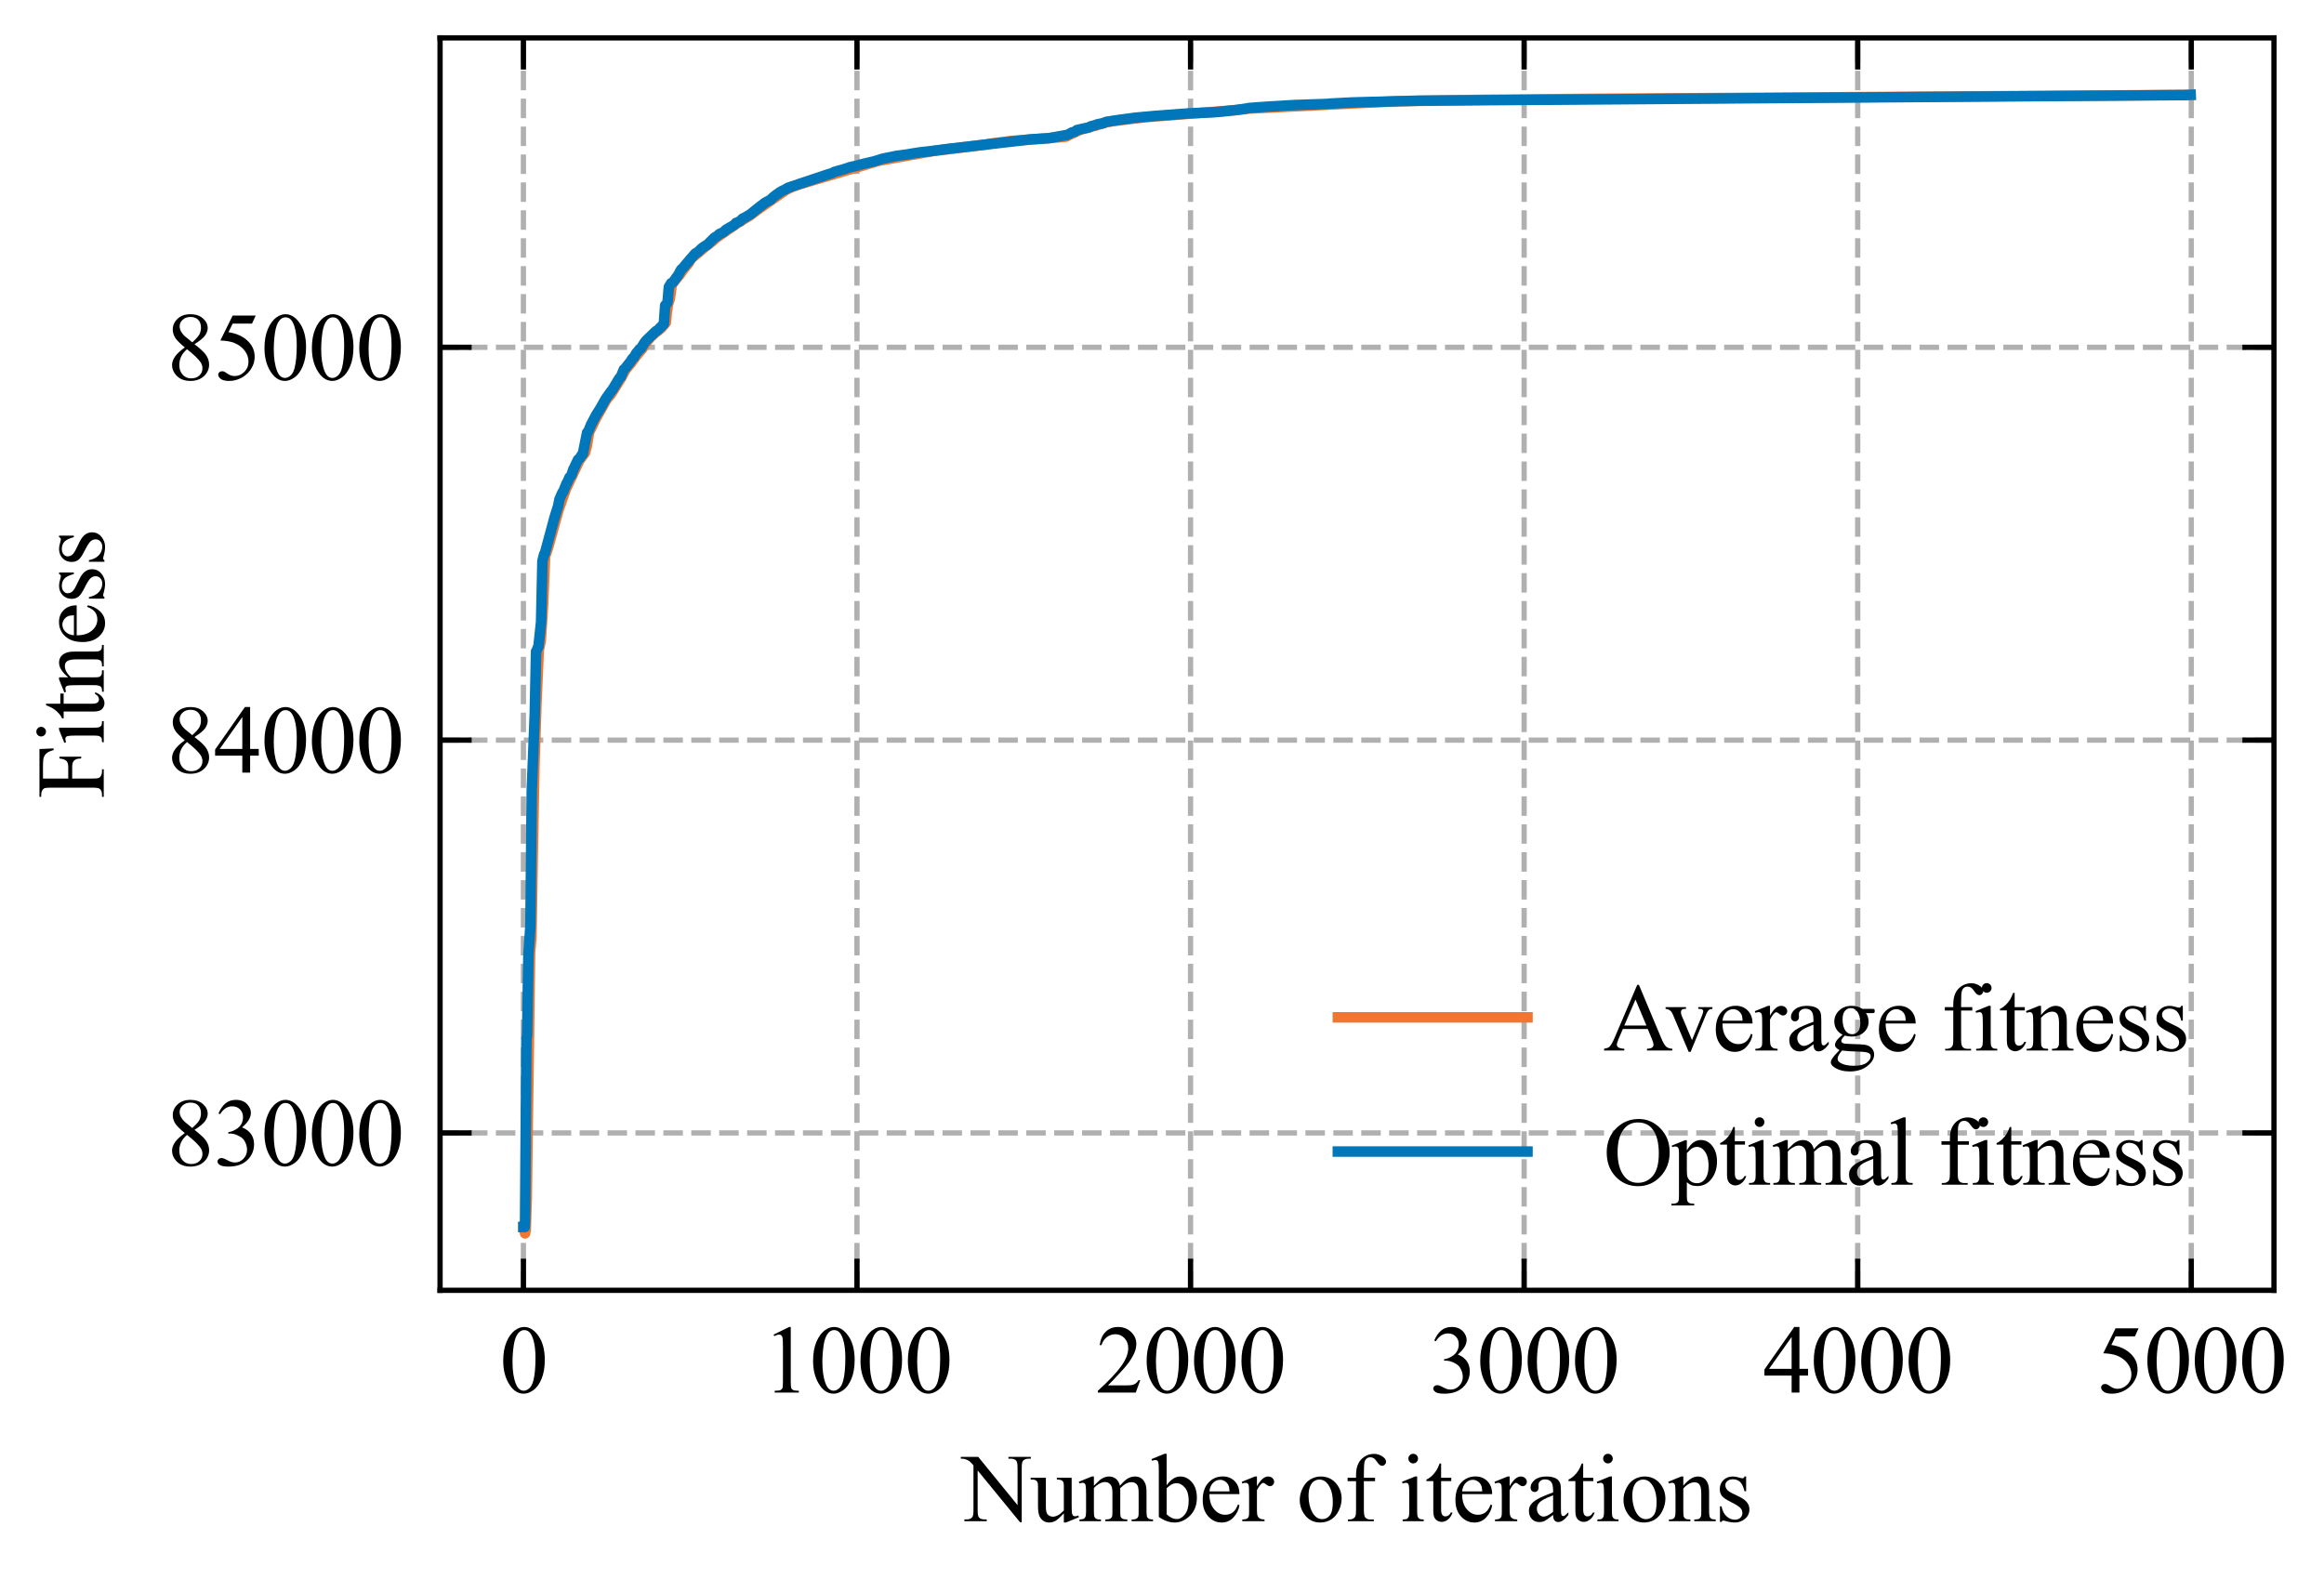 <?xml version="1.0" encoding="utf-8" standalone="no"?>
<!DOCTYPE svg PUBLIC "-//W3C//DTD SVG 1.1//EN"
  "http://www.w3.org/Graphics/SVG/1.1/DTD/svg11.dtd">
<svg xmlns:xlink="http://www.w3.org/1999/xlink" width="220.62pt" height="149.968pt" viewBox="0 0 220.62 149.968" xmlns="http://www.w3.org/2000/svg" version="1.1">
 <defs>
  <style type="text/css">*{stroke-linejoin: round; stroke-linecap: butt}</style>
 </defs>
 <g id="figure_1">
  <g id="patch_1">
   <path d="M 0 149.968 
L 220.62 149.968 
L 220.62 0 
L 0 0 
L 0 149.968 
z
" style="fill: none"/>
  </g>
  <g id="axes_1">
   <g id="patch_2">
    <path d="M 41.775 122.519 
L 215.871 122.519 
L 215.871 3.6 
L 41.775 3.6 
L 41.775 122.519 
z
" style="fill: none"/>
   </g>
   <g id="matplotlib.axis_1">
    <g id="xtick_1">
     <g id="line2d_1">
      <path d="M 49.688 122.519 
L 49.688 3.6 
" clip-path="url(#p65b797156e)" style="fill: none; stroke-dasharray: 1.85,0.8; stroke-dashoffset: 0; stroke: #b0b0b0; stroke-width: 0.5"/>
     </g>
     <g id="line2d_2">
      <defs>
       <path id="m7ac0d899ee" d="M 0 0 
L 0 -3 
" style="stroke: #000000; stroke-width: 0.5"/>
      </defs>
      <g>
       <use xlink:href="#m7ac0d899ee" x="49.688" y="122.519" style="stroke: #000000; stroke-width: 0.5"/>
      </g>
     </g>
     <g id="line2d_3">
      <defs>
       <path id="ma9c3880285" d="M 0 0 
L 0 3 
" style="stroke: #000000; stroke-width: 0.5"/>
      </defs>
      <g>
       <use xlink:href="#ma9c3880285" x="49.688" y="3.6" style="stroke: #000000; stroke-width: 0.5"/>
      </g>
     </g>
     <g id="text_1">
      <!-- $\mathdefault{0}$ -->
      <g transform="translate(47.438 132.268)scale(0.09 -0.09)">
       <defs>
        <path id="TimesNewRomanPSMT-30" d="M 231 2094 
Q 231 2819 450 3342 
Q 669 3866 1031 4122 
Q 1313 4325 1613 4325 
Q 2100 4325 2488 3828 
Q 2972 3213 2972 2159 
Q 2972 1422 2759 906 
Q 2547 391 2217 158 
Q 1888 -75 1581 -75 
Q 975 -75 572 641 
Q 231 1244 231 2094 
z
M 844 2016 
Q 844 1141 1059 588 
Q 1238 122 1591 122 
Q 1759 122 1940 273 
Q 2122 425 2216 781 
Q 2359 1319 2359 2297 
Q 2359 3022 2209 3506 
Q 2097 3866 1919 4016 
Q 1791 4119 1609 4119 
Q 1397 4119 1231 3928 
Q 1006 3669 925 3112 
Q 844 2556 844 2016 
z
" transform="scale(0.016)"/>
       </defs>
       <use xlink:href="#TimesNewRomanPSMT-30" transform="translate(0 0.422)"/>
      </g>
     </g>
    </g>
    <g id="xtick_2">
     <g id="line2d_4">
      <path d="M 81.354 122.519 
L 81.354 3.6 
" clip-path="url(#p65b797156e)" style="fill: none; stroke-dasharray: 1.85,0.8; stroke-dashoffset: 0; stroke: #b0b0b0; stroke-width: 0.5"/>
     </g>
     <g id="line2d_5">
      <g>
       <use xlink:href="#m7ac0d899ee" x="81.354" y="122.519" style="stroke: #000000; stroke-width: 0.5"/>
      </g>
     </g>
     <g id="line2d_6">
      <g>
       <use xlink:href="#ma9c3880285" x="81.354" y="3.6" style="stroke: #000000; stroke-width: 0.5"/>
      </g>
     </g>
     <g id="text_2">
      <!-- $\mathdefault{1000}$ -->
      <g transform="translate(72.354 132.268)scale(0.09 -0.09)">
       <defs>
        <path id="TimesNewRomanPSMT-31" d="M 750 3822 
L 1781 4325 
L 1884 4325 
L 1884 747 
Q 1884 391 1914 303 
Q 1944 216 2037 169 
Q 2131 122 2419 116 
L 2419 0 
L 825 0 
L 825 116 
Q 1125 122 1212 167 
Q 1300 213 1334 289 
Q 1369 366 1369 747 
L 1369 3034 
Q 1369 3497 1338 3628 
Q 1316 3728 1258 3775 
Q 1200 3822 1119 3822 
Q 1003 3822 797 3725 
L 750 3822 
z
" transform="scale(0.016)"/>
       </defs>
       <use xlink:href="#TimesNewRomanPSMT-31" transform="translate(0 0.422)"/>
       <use xlink:href="#TimesNewRomanPSMT-30" transform="translate(50 0.422)"/>
       <use xlink:href="#TimesNewRomanPSMT-30" transform="translate(100 0.422)"/>
       <use xlink:href="#TimesNewRomanPSMT-30" transform="translate(150 0.422)"/>
      </g>
     </g>
    </g>
    <g id="xtick_3">
     <g id="line2d_7">
      <path d="M 113.021 122.519 
L 113.021 3.6 
" clip-path="url(#p65b797156e)" style="fill: none; stroke-dasharray: 1.85,0.8; stroke-dashoffset: 0; stroke: #b0b0b0; stroke-width: 0.5"/>
     </g>
     <g id="line2d_8">
      <g>
       <use xlink:href="#m7ac0d899ee" x="113.021" y="122.519" style="stroke: #000000; stroke-width: 0.5"/>
      </g>
     </g>
     <g id="line2d_9">
      <g>
       <use xlink:href="#ma9c3880285" x="113.021" y="3.6" style="stroke: #000000; stroke-width: 0.5"/>
      </g>
     </g>
     <g id="text_3">
      <!-- $\mathdefault{2000}$ -->
      <g transform="translate(104.021 132.268)scale(0.09 -0.09)">
       <defs>
        <path id="TimesNewRomanPSMT-32" d="M 2934 816 
L 2638 0 
L 138 0 
L 138 116 
Q 1241 1122 1691 1759 
Q 2141 2397 2141 2925 
Q 2141 3328 1894 3587 
Q 1647 3847 1303 3847 
Q 991 3847 742 3664 
Q 494 3481 375 3128 
L 259 3128 
Q 338 3706 661 4015 
Q 984 4325 1469 4325 
Q 1984 4325 2329 3994 
Q 2675 3663 2675 3213 
Q 2675 2891 2525 2569 
Q 2294 2063 1775 1497 
Q 997 647 803 472 
L 1909 472 
Q 2247 472 2383 497 
Q 2519 522 2628 598 
Q 2738 675 2819 816 
L 2934 816 
z
" transform="scale(0.016)"/>
       </defs>
       <use xlink:href="#TimesNewRomanPSMT-32" transform="translate(0 0.422)"/>
       <use xlink:href="#TimesNewRomanPSMT-30" transform="translate(50 0.422)"/>
       <use xlink:href="#TimesNewRomanPSMT-30" transform="translate(100 0.422)"/>
       <use xlink:href="#TimesNewRomanPSMT-30" transform="translate(150 0.422)"/>
      </g>
     </g>
    </g>
    <g id="xtick_4">
     <g id="line2d_10">
      <path d="M 144.687 122.519 
L 144.687 3.6 
" clip-path="url(#p65b797156e)" style="fill: none; stroke-dasharray: 1.85,0.8; stroke-dashoffset: 0; stroke: #b0b0b0; stroke-width: 0.5"/>
     </g>
     <g id="line2d_11">
      <g>
       <use xlink:href="#m7ac0d899ee" x="144.687" y="122.519" style="stroke: #000000; stroke-width: 0.5"/>
      </g>
     </g>
     <g id="line2d_12">
      <g>
       <use xlink:href="#ma9c3880285" x="144.687" y="3.6" style="stroke: #000000; stroke-width: 0.5"/>
      </g>
     </g>
     <g id="text_4">
      <!-- $\mathdefault{3000}$ -->
      <g transform="translate(135.687 132.268)scale(0.09 -0.09)">
       <defs>
        <path id="TimesNewRomanPSMT-33" d="M 325 3431 
Q 506 3859 782 4092 
Q 1059 4325 1472 4325 
Q 1981 4325 2253 3994 
Q 2459 3747 2459 3466 
Q 2459 3003 1878 2509 
Q 2269 2356 2469 2072 
Q 2669 1788 2669 1403 
Q 2669 853 2319 450 
Q 1863 -75 997 -75 
Q 569 -75 414 31 
Q 259 138 259 259 
Q 259 350 332 419 
Q 406 488 509 488 
Q 588 488 669 463 
Q 722 447 909 348 
Q 1097 250 1169 231 
Q 1284 197 1416 197 
Q 1734 197 1970 444 
Q 2206 691 2206 1028 
Q 2206 1275 2097 1509 
Q 2016 1684 1919 1775 
Q 1784 1900 1550 2001 
Q 1316 2103 1072 2103 
L 972 2103 
L 972 2197 
Q 1219 2228 1467 2375 
Q 1716 2522 1828 2728 
Q 1941 2934 1941 3181 
Q 1941 3503 1739 3701 
Q 1538 3900 1238 3900 
Q 753 3900 428 3381 
L 325 3431 
z
" transform="scale(0.016)"/>
       </defs>
       <use xlink:href="#TimesNewRomanPSMT-33" transform="translate(0 0.422)"/>
       <use xlink:href="#TimesNewRomanPSMT-30" transform="translate(50 0.422)"/>
       <use xlink:href="#TimesNewRomanPSMT-30" transform="translate(100 0.422)"/>
       <use xlink:href="#TimesNewRomanPSMT-30" transform="translate(150 0.422)"/>
      </g>
     </g>
    </g>
    <g id="xtick_5">
     <g id="line2d_13">
      <path d="M 176.354 122.519 
L 176.354 3.6 
" clip-path="url(#p65b797156e)" style="fill: none; stroke-dasharray: 1.85,0.8; stroke-dashoffset: 0; stroke: #b0b0b0; stroke-width: 0.5"/>
     </g>
     <g id="line2d_14">
      <g>
       <use xlink:href="#m7ac0d899ee" x="176.354" y="122.519" style="stroke: #000000; stroke-width: 0.5"/>
      </g>
     </g>
     <g id="line2d_15">
      <g>
       <use xlink:href="#ma9c3880285" x="176.354" y="3.6" style="stroke: #000000; stroke-width: 0.5"/>
      </g>
     </g>
     <g id="text_5">
      <!-- $\mathdefault{4000}$ -->
      <g transform="translate(167.354 132.268)scale(0.09 -0.09)">
       <defs>
        <path id="TimesNewRomanPSMT-34" d="M 2978 1563 
L 2978 1119 
L 2409 1119 
L 2409 0 
L 1894 0 
L 1894 1119 
L 100 1119 
L 100 1519 
L 2066 4325 
L 2409 4325 
L 2409 1563 
L 2978 1563 
z
M 1894 1563 
L 1894 3666 
L 406 1563 
L 1894 1563 
z
" transform="scale(0.016)"/>
       </defs>
       <use xlink:href="#TimesNewRomanPSMT-34" transform="translate(0 0.422)"/>
       <use xlink:href="#TimesNewRomanPSMT-30" transform="translate(50 0.422)"/>
       <use xlink:href="#TimesNewRomanPSMT-30" transform="translate(100 0.422)"/>
       <use xlink:href="#TimesNewRomanPSMT-30" transform="translate(150 0.422)"/>
      </g>
     </g>
    </g>
    <g id="xtick_6">
     <g id="line2d_16">
      <path d="M 208.02 122.519 
L 208.02 3.6 
" clip-path="url(#p65b797156e)" style="fill: none; stroke-dasharray: 1.85,0.8; stroke-dashoffset: 0; stroke: #b0b0b0; stroke-width: 0.5"/>
     </g>
     <g id="line2d_17">
      <g>
       <use xlink:href="#m7ac0d899ee" x="208.02" y="122.519" style="stroke: #000000; stroke-width: 0.5"/>
      </g>
     </g>
     <g id="line2d_18">
      <g>
       <use xlink:href="#ma9c3880285" x="208.02" y="3.6" style="stroke: #000000; stroke-width: 0.5"/>
      </g>
     </g>
     <g id="text_6">
      <!-- $\mathdefault{5000}$ -->
      <g transform="translate(199.02 132.268)scale(0.09 -0.09)">
       <defs>
        <path id="TimesNewRomanPSMT-35" d="M 2778 4238 
L 2534 3706 
L 1259 3706 
L 981 3138 
Q 1809 3016 2294 2522 
Q 2709 2097 2709 1522 
Q 2709 1188 2573 903 
Q 2438 619 2231 419 
Q 2025 219 1772 97 
Q 1413 -75 1034 -75 
Q 653 -75 479 54 
Q 306 184 306 341 
Q 306 428 378 495 
Q 450 563 559 563 
Q 641 563 702 538 
Q 763 513 909 409 
Q 1144 247 1384 247 
Q 1750 247 2026 523 
Q 2303 800 2303 1197 
Q 2303 1581 2056 1914 
Q 1809 2247 1375 2428 
Q 1034 2569 447 2591 
L 1259 4238 
L 2778 4238 
z
" transform="scale(0.016)"/>
       </defs>
       <use xlink:href="#TimesNewRomanPSMT-35" transform="translate(0 0.422)"/>
       <use xlink:href="#TimesNewRomanPSMT-30" transform="translate(50 0.422)"/>
       <use xlink:href="#TimesNewRomanPSMT-30" transform="translate(100 0.422)"/>
       <use xlink:href="#TimesNewRomanPSMT-30" transform="translate(150 0.422)"/>
      </g>
     </g>
    </g>
    <g id="text_7">
     <!-- Number of iterations -->
     <g transform="translate(91.333 144.443)scale(0.09 -0.09)">
      <defs>
       <path id="TimesNewRomanPSMT-4e" d="M -84 4238 
L 1066 4238 
L 3656 1059 
L 3656 3503 
Q 3656 3894 3569 3991 
Q 3453 4122 3203 4122 
L 3056 4122 
L 3056 4238 
L 4531 4238 
L 4531 4122 
L 4381 4122 
Q 4113 4122 4000 3959 
Q 3931 3859 3931 3503 
L 3931 -69 
L 3819 -69 
L 1025 3344 
L 1025 734 
Q 1025 344 1109 247 
Q 1228 116 1475 116 
L 1625 116 
L 1625 0 
L 150 0 
L 150 116 
L 297 116 
Q 569 116 681 278 
Q 750 378 750 734 
L 750 3681 
Q 566 3897 470 3965 
Q 375 4034 191 4094 
Q 100 4122 -84 4122 
L -84 4238 
z
" transform="scale(0.016)"/>
       <path id="TimesNewRomanPSMT-75" d="M 2709 2863 
L 2709 1128 
Q 2709 631 2732 520 
Q 2756 409 2807 365 
Q 2859 322 2928 322 
Q 3025 322 3147 375 
L 3191 266 
L 2334 -88 
L 2194 -88 
L 2194 519 
Q 1825 119 1631 15 
Q 1438 -88 1222 -88 
Q 981 -88 804 51 
Q 628 191 559 409 
Q 491 628 491 1028 
L 491 2306 
Q 491 2509 447 2587 
Q 403 2666 317 2708 
Q 231 2750 6 2747 
L 6 2863 
L 1009 2863 
L 1009 947 
Q 1009 547 1148 422 
Q 1288 297 1484 297 
Q 1619 297 1789 381 
Q 1959 466 2194 703 
L 2194 2325 
Q 2194 2569 2105 2655 
Q 2016 2741 1734 2747 
L 1734 2863 
L 2709 2863 
z
" transform="scale(0.016)"/>
       <path id="TimesNewRomanPSMT-6d" d="M 1050 2338 
Q 1363 2650 1419 2697 
Q 1559 2816 1721 2881 
Q 1884 2947 2044 2947 
Q 2313 2947 2506 2790 
Q 2700 2634 2766 2338 
Q 3088 2713 3309 2830 
Q 3531 2947 3766 2947 
Q 3994 2947 4170 2830 
Q 4347 2713 4450 2447 
Q 4519 2266 4519 1878 
L 4519 647 
Q 4519 378 4559 278 
Q 4591 209 4675 161 
Q 4759 113 4950 113 
L 4950 0 
L 3538 0 
L 3538 113 
L 3597 113 
Q 3781 113 3884 184 
Q 3956 234 3988 344 
Q 4000 397 4000 647 
L 4000 1878 
Q 4000 2228 3916 2372 
Q 3794 2572 3525 2572 
Q 3359 2572 3192 2489 
Q 3025 2406 2788 2181 
L 2781 2147 
L 2788 2013 
L 2788 647 
Q 2788 353 2820 281 
Q 2853 209 2943 161 
Q 3034 113 3253 113 
L 3253 0 
L 1806 0 
L 1806 113 
Q 2044 113 2133 169 
Q 2222 225 2256 338 
Q 2272 391 2272 647 
L 2272 1878 
Q 2272 2228 2169 2381 
Q 2031 2581 1784 2581 
Q 1616 2581 1450 2491 
Q 1191 2353 1050 2181 
L 1050 647 
Q 1050 366 1089 281 
Q 1128 197 1204 155 
Q 1281 113 1516 113 
L 1516 0 
L 100 0 
L 100 113 
Q 297 113 375 155 
Q 453 197 493 289 
Q 534 381 534 647 
L 534 1741 
Q 534 2213 506 2350 
Q 484 2453 437 2492 
Q 391 2531 309 2531 
Q 222 2531 100 2484 
L 53 2597 
L 916 2947 
L 1050 2947 
L 1050 2338 
z
" transform="scale(0.016)"/>
       <path id="TimesNewRomanPSMT-62" d="M 984 2369 
Q 1400 2947 1881 2947 
Q 2322 2947 2650 2570 
Q 2978 2194 2978 1541 
Q 2978 778 2472 313 
Q 2038 -88 1503 -88 
Q 1253 -88 995 3 
Q 738 94 469 275 
L 469 3241 
Q 469 3728 445 3840 
Q 422 3953 372 3993 
Q 322 4034 247 4034 
Q 159 4034 28 3984 
L -16 4094 
L 844 4444 
L 984 4444 
L 984 2369 
z
M 984 2169 
L 984 456 
Q 1144 300 1314 220 
Q 1484 141 1663 141 
Q 1947 141 2192 453 
Q 2438 766 2438 1363 
Q 2438 1913 2192 2208 
Q 1947 2503 1634 2503 
Q 1469 2503 1303 2419 
Q 1178 2356 984 2169 
z
" transform="scale(0.016)"/>
       <path id="TimesNewRomanPSMT-65" d="M 681 1784 
Q 678 1147 991 784 
Q 1303 422 1725 422 
Q 2006 422 2214 576 
Q 2422 731 2563 1106 
L 2659 1044 
Q 2594 616 2278 264 
Q 1963 -88 1488 -88 
Q 972 -88 605 314 
Q 238 716 238 1394 
Q 238 2128 614 2539 
Q 991 2950 1559 2950 
Q 2041 2950 2350 2633 
Q 2659 2316 2659 1784 
L 681 1784 
z
M 681 1966 
L 2006 1966 
Q 1991 2241 1941 2353 
Q 1863 2528 1708 2628 
Q 1553 2728 1384 2728 
Q 1125 2728 920 2526 
Q 716 2325 681 1966 
z
" transform="scale(0.016)"/>
       <path id="TimesNewRomanPSMT-72" d="M 1038 2947 
L 1038 2303 
Q 1397 2947 1775 2947 
Q 1947 2947 2059 2842 
Q 2172 2738 2172 2600 
Q 2172 2478 2090 2393 
Q 2009 2309 1897 2309 
Q 1788 2309 1652 2417 
Q 1516 2525 1450 2525 
Q 1394 2525 1328 2463 
Q 1188 2334 1038 2041 
L 1038 669 
Q 1038 431 1097 309 
Q 1138 225 1241 169 
Q 1344 113 1538 113 
L 1538 0 
L 72 0 
L 72 113 
Q 291 113 397 181 
Q 475 231 506 341 
Q 522 394 522 644 
L 522 1753 
Q 522 2253 501 2348 
Q 481 2444 426 2487 
Q 372 2531 291 2531 
Q 194 2531 72 2484 
L 41 2597 
L 906 2947 
L 1038 2947 
z
" transform="scale(0.016)"/>
       <path id="TimesNewRomanPSMT-20" transform="scale(0.016)"/>
       <path id="TimesNewRomanPSMT-6f" d="M 1600 2947 
Q 2250 2947 2644 2453 
Q 2978 2031 2978 1484 
Q 2978 1100 2793 706 
Q 2609 313 2286 112 
Q 1963 -88 1566 -88 
Q 919 -88 538 428 
Q 216 863 216 1403 
Q 216 1797 411 2186 
Q 606 2575 925 2761 
Q 1244 2947 1600 2947 
z
M 1503 2744 
Q 1338 2744 1170 2645 
Q 1003 2547 900 2300 
Q 797 2053 797 1666 
Q 797 1041 1045 587 
Q 1294 134 1700 134 
Q 2003 134 2200 384 
Q 2397 634 2397 1244 
Q 2397 2006 2069 2444 
Q 1847 2744 1503 2744 
z
" transform="scale(0.016)"/>
       <path id="TimesNewRomanPSMT-66" d="M 1319 2638 
L 1319 756 
Q 1319 356 1406 250 
Q 1522 113 1716 113 
L 1975 113 
L 1975 0 
L 266 0 
L 266 113 
L 394 113 
Q 519 113 622 175 
Q 725 238 764 344 
Q 803 450 803 756 
L 803 2638 
L 247 2638 
L 247 2863 
L 803 2863 
L 803 3050 
Q 803 3478 940 3775 
Q 1078 4072 1361 4255 
Q 1644 4438 1997 4438 
Q 2325 4438 2600 4225 
Q 2781 4084 2781 3909 
Q 2781 3816 2700 3733 
Q 2619 3650 2525 3650 
Q 2453 3650 2373 3701 
Q 2294 3753 2178 3923 
Q 2063 4094 1966 4153 
Q 1869 4213 1750 4213 
Q 1606 4213 1506 4136 
Q 1406 4059 1362 3898 
Q 1319 3738 1319 3069 
L 1319 2863 
L 2056 2863 
L 2056 2638 
L 1319 2638 
z
" transform="scale(0.016)"/>
       <path id="TimesNewRomanPSMT-69" d="M 928 4444 
Q 1059 4444 1151 4351 
Q 1244 4259 1244 4128 
Q 1244 3997 1151 3903 
Q 1059 3809 928 3809 
Q 797 3809 703 3903 
Q 609 3997 609 4128 
Q 609 4259 701 4351 
Q 794 4444 928 4444 
z
M 1188 2947 
L 1188 647 
Q 1188 378 1227 289 
Q 1266 200 1342 156 
Q 1419 113 1622 113 
L 1622 0 
L 231 0 
L 231 113 
Q 441 113 512 153 
Q 584 194 626 287 
Q 669 381 669 647 
L 669 1750 
Q 669 2216 641 2353 
Q 619 2453 572 2492 
Q 525 2531 444 2531 
Q 356 2531 231 2484 
L 188 2597 
L 1050 2947 
L 1188 2947 
z
" transform="scale(0.016)"/>
       <path id="TimesNewRomanPSMT-74" d="M 1031 3803 
L 1031 2863 
L 1700 2863 
L 1700 2644 
L 1031 2644 
L 1031 788 
Q 1031 509 1111 412 
Q 1191 316 1316 316 
Q 1419 316 1516 380 
Q 1613 444 1666 569 
L 1788 569 
Q 1678 263 1478 108 
Q 1278 -47 1066 -47 
Q 922 -47 784 33 
Q 647 113 581 261 
Q 516 409 516 719 
L 516 2644 
L 63 2644 
L 63 2747 
Q 234 2816 414 2980 
Q 594 3144 734 3369 
Q 806 3488 934 3803 
L 1031 3803 
z
" transform="scale(0.016)"/>
       <path id="TimesNewRomanPSMT-61" d="M 1822 413 
Q 1381 72 1269 19 
Q 1100 -59 909 -59 
Q 613 -59 420 144 
Q 228 347 228 678 
Q 228 888 322 1041 
Q 450 1253 767 1440 
Q 1084 1628 1822 1897 
L 1822 2009 
Q 1822 2438 1686 2597 
Q 1550 2756 1291 2756 
Q 1094 2756 978 2650 
Q 859 2544 859 2406 
L 866 2225 
Q 866 2081 792 2003 
Q 719 1925 600 1925 
Q 484 1925 411 2006 
Q 338 2088 338 2228 
Q 338 2497 613 2722 
Q 888 2947 1384 2947 
Q 1766 2947 2009 2819 
Q 2194 2722 2281 2516 
Q 2338 2381 2338 1966 
L 2338 994 
Q 2338 584 2353 492 
Q 2369 400 2405 369 
Q 2441 338 2488 338 
Q 2538 338 2575 359 
Q 2641 400 2828 588 
L 2828 413 
Q 2478 -56 2159 -56 
Q 2006 -56 1915 50 
Q 1825 156 1822 413 
z
M 1822 616 
L 1822 1706 
Q 1350 1519 1213 1441 
Q 966 1303 859 1153 
Q 753 1003 753 825 
Q 753 600 887 451 
Q 1022 303 1197 303 
Q 1434 303 1822 616 
z
" transform="scale(0.016)"/>
       <path id="TimesNewRomanPSMT-6e" d="M 1034 2341 
Q 1538 2947 1994 2947 
Q 2228 2947 2397 2830 
Q 2566 2713 2666 2444 
Q 2734 2256 2734 1869 
L 2734 647 
Q 2734 375 2778 278 
Q 2813 200 2889 156 
Q 2966 113 3172 113 
L 3172 0 
L 1756 0 
L 1756 113 
L 1816 113 
Q 2016 113 2095 173 
Q 2175 234 2206 353 
Q 2219 400 2219 647 
L 2219 1819 
Q 2219 2209 2117 2386 
Q 2016 2563 1775 2563 
Q 1403 2563 1034 2156 
L 1034 647 
Q 1034 356 1069 288 
Q 1113 197 1189 155 
Q 1266 113 1500 113 
L 1500 0 
L 84 0 
L 84 113 
L 147 113 
Q 366 113 442 223 
Q 519 334 519 647 
L 519 1709 
Q 519 2225 495 2337 
Q 472 2450 423 2490 
Q 375 2531 294 2531 
Q 206 2531 84 2484 
L 38 2597 
L 900 2947 
L 1034 2947 
L 1034 2341 
z
" transform="scale(0.016)"/>
       <path id="TimesNewRomanPSMT-73" d="M 2050 2947 
L 2050 1972 
L 1947 1972 
Q 1828 2431 1642 2597 
Q 1456 2763 1169 2763 
Q 950 2763 815 2647 
Q 681 2531 681 2391 
Q 681 2216 781 2091 
Q 878 1963 1175 1819 
L 1631 1597 
Q 2266 1288 2266 781 
Q 2266 391 1970 151 
Q 1675 -88 1309 -88 
Q 1047 -88 709 6 
Q 606 38 541 38 
Q 469 38 428 -44 
L 325 -44 
L 325 978 
L 428 978 
Q 516 541 762 319 
Q 1009 97 1316 97 
Q 1531 97 1667 223 
Q 1803 350 1803 528 
Q 1803 744 1651 891 
Q 1500 1038 1047 1263 
Q 594 1488 453 1669 
Q 313 1847 313 2119 
Q 313 2472 555 2709 
Q 797 2947 1181 2947 
Q 1350 2947 1591 2875 
Q 1750 2828 1803 2828 
Q 1853 2828 1881 2850 
Q 1909 2872 1947 2947 
L 2050 2947 
z
" transform="scale(0.016)"/>
      </defs>
      <use xlink:href="#TimesNewRomanPSMT-4e"/>
      <use xlink:href="#TimesNewRomanPSMT-75" x="72.217"/>
      <use xlink:href="#TimesNewRomanPSMT-6d" x="122.217"/>
      <use xlink:href="#TimesNewRomanPSMT-62" x="200"/>
      <use xlink:href="#TimesNewRomanPSMT-65" x="250"/>
      <use xlink:href="#TimesNewRomanPSMT-72" x="294.385"/>
      <use xlink:href="#TimesNewRomanPSMT-20" x="327.686"/>
      <use xlink:href="#TimesNewRomanPSMT-6f" x="352.686"/>
      <use xlink:href="#TimesNewRomanPSMT-66" x="402.686"/>
      <use xlink:href="#TimesNewRomanPSMT-20" x="435.986"/>
      <use xlink:href="#TimesNewRomanPSMT-69" x="460.986"/>
      <use xlink:href="#TimesNewRomanPSMT-74" x="488.77"/>
      <use xlink:href="#TimesNewRomanPSMT-65" x="516.553"/>
      <use xlink:href="#TimesNewRomanPSMT-72" x="560.938"/>
      <use xlink:href="#TimesNewRomanPSMT-61" x="594.238"/>
      <use xlink:href="#TimesNewRomanPSMT-74" x="638.623"/>
      <use xlink:href="#TimesNewRomanPSMT-69" x="666.406"/>
      <use xlink:href="#TimesNewRomanPSMT-6f" x="694.189"/>
      <use xlink:href="#TimesNewRomanPSMT-6e" x="744.189"/>
      <use xlink:href="#TimesNewRomanPSMT-73" x="794.189"/>
     </g>
    </g>
   </g>
   <g id="matplotlib.axis_2">
    <g id="ytick_1">
     <g id="line2d_19">
      <path d="M 41.775 107.578 
L 215.871 107.578 
" clip-path="url(#p65b797156e)" style="fill: none; stroke-dasharray: 1.85,0.8; stroke-dashoffset: 0; stroke: #b0b0b0; stroke-width: 0.5"/>
     </g>
     <g id="line2d_20">
      <defs>
       <path id="m79010e6cb9" d="M 0 0 
L 3 0 
" style="stroke: #000000; stroke-width: 0.5"/>
      </defs>
      <g>
       <use xlink:href="#m79010e6cb9" x="41.775" y="107.578" style="stroke: #000000; stroke-width: 0.5"/>
      </g>
     </g>
     <g id="line2d_21">
      <defs>
       <path id="m63f87e3bf9" d="M 0 0 
L -3 0 
" style="stroke: #000000; stroke-width: 0.5"/>
      </defs>
      <g>
       <use xlink:href="#m63f87e3bf9" x="215.871" y="107.578" style="stroke: #000000; stroke-width: 0.5"/>
      </g>
     </g>
     <g id="text_8">
      <!-- $\mathdefault{83000}$ -->
      <g transform="translate(15.775 110.703)scale(0.09 -0.09)">
       <defs>
        <path id="TimesNewRomanPSMT-38" d="M 1228 2134 
Q 725 2547 579 2797 
Q 434 3047 434 3316 
Q 434 3728 753 4026 
Q 1072 4325 1600 4325 
Q 2113 4325 2425 4047 
Q 2738 3769 2738 3413 
Q 2738 3175 2569 2928 
Q 2400 2681 1866 2347 
Q 2416 1922 2594 1678 
Q 2831 1359 2831 1006 
Q 2831 559 2490 242 
Q 2150 -75 1597 -75 
Q 994 -75 656 303 
Q 388 606 388 966 
Q 388 1247 577 1523 
Q 766 1800 1228 2134 
z
M 1719 2469 
Q 2094 2806 2194 3001 
Q 2294 3197 2294 3444 
Q 2294 3772 2109 3958 
Q 1925 4144 1606 4144 
Q 1288 4144 1088 3959 
Q 888 3775 888 3528 
Q 888 3366 970 3203 
Q 1053 3041 1206 2894 
L 1719 2469 
z
M 1375 2016 
Q 1116 1797 991 1539 
Q 866 1281 866 981 
Q 866 578 1086 336 
Q 1306 94 1647 94 
Q 1984 94 2187 284 
Q 2391 475 2391 747 
Q 2391 972 2272 1150 
Q 2050 1481 1375 2016 
z
" transform="scale(0.016)"/>
       </defs>
       <use xlink:href="#TimesNewRomanPSMT-38" transform="translate(0 0.422)"/>
       <use xlink:href="#TimesNewRomanPSMT-33" transform="translate(50 0.422)"/>
       <use xlink:href="#TimesNewRomanPSMT-30" transform="translate(100 0.422)"/>
       <use xlink:href="#TimesNewRomanPSMT-30" transform="translate(150 0.422)"/>
       <use xlink:href="#TimesNewRomanPSMT-30" transform="translate(200 0.422)"/>
      </g>
     </g>
    </g>
    <g id="ytick_2">
     <g id="line2d_22">
      <path d="M 41.775 70.277 
L 215.871 70.277 
" clip-path="url(#p65b797156e)" style="fill: none; stroke-dasharray: 1.85,0.8; stroke-dashoffset: 0; stroke: #b0b0b0; stroke-width: 0.5"/>
     </g>
     <g id="line2d_23">
      <g>
       <use xlink:href="#m79010e6cb9" x="41.775" y="70.277" style="stroke: #000000; stroke-width: 0.5"/>
      </g>
     </g>
     <g id="line2d_24">
      <g>
       <use xlink:href="#m63f87e3bf9" x="215.871" y="70.277" style="stroke: #000000; stroke-width: 0.5"/>
      </g>
     </g>
     <g id="text_9">
      <!-- $\mathdefault{84000}$ -->
      <g transform="translate(15.775 73.402)scale(0.09 -0.09)">
       <use xlink:href="#TimesNewRomanPSMT-38" transform="translate(0 0.422)"/>
       <use xlink:href="#TimesNewRomanPSMT-34" transform="translate(50 0.422)"/>
       <use xlink:href="#TimesNewRomanPSMT-30" transform="translate(100 0.422)"/>
       <use xlink:href="#TimesNewRomanPSMT-30" transform="translate(150 0.422)"/>
       <use xlink:href="#TimesNewRomanPSMT-30" transform="translate(200 0.422)"/>
      </g>
     </g>
    </g>
    <g id="ytick_3">
     <g id="line2d_25">
      <path d="M 41.775 32.976 
L 215.871 32.976 
" clip-path="url(#p65b797156e)" style="fill: none; stroke-dasharray: 1.85,0.8; stroke-dashoffset: 0; stroke: #b0b0b0; stroke-width: 0.5"/>
     </g>
     <g id="line2d_26">
      <g>
       <use xlink:href="#m79010e6cb9" x="41.775" y="32.976" style="stroke: #000000; stroke-width: 0.5"/>
      </g>
     </g>
     <g id="line2d_27">
      <g>
       <use xlink:href="#m63f87e3bf9" x="215.871" y="32.976" style="stroke: #000000; stroke-width: 0.5"/>
      </g>
     </g>
     <g id="text_10">
      <!-- $\mathdefault{85000}$ -->
      <g transform="translate(15.775 36.101)scale(0.09 -0.09)">
       <use xlink:href="#TimesNewRomanPSMT-38" transform="translate(0 0.422)"/>
       <use xlink:href="#TimesNewRomanPSMT-35" transform="translate(50 0.422)"/>
       <use xlink:href="#TimesNewRomanPSMT-30" transform="translate(100 0.422)"/>
       <use xlink:href="#TimesNewRomanPSMT-30" transform="translate(150 0.422)"/>
       <use xlink:href="#TimesNewRomanPSMT-30" transform="translate(200 0.422)"/>
      </g>
     </g>
    </g>
    <g id="text_11">
     <!-- Fitness -->
     <g transform="translate(9.849 75.813)rotate(-90)scale(0.09 -0.09)">
      <defs>
       <path id="TimesNewRomanPSMT-46" d="M 1309 4006 
L 1309 2341 
L 2081 2341 
Q 2347 2341 2470 2458 
Q 2594 2575 2634 2922 
L 2750 2922 
L 2750 1488 
L 2634 1488 
Q 2631 1734 2570 1850 
Q 2509 1966 2401 2023 
Q 2294 2081 2081 2081 
L 1309 2081 
L 1309 750 
Q 1309 428 1350 325 
Q 1381 247 1481 191 
Q 1619 116 1769 116 
L 1922 116 
L 1922 0 
L 103 0 
L 103 116 
L 253 116 
Q 516 116 634 269 
Q 709 369 709 750 
L 709 3488 
Q 709 3809 669 3913 
Q 638 3991 541 4047 
Q 406 4122 253 4122 
L 103 4122 
L 103 4238 
L 3256 4238 
L 3297 3306 
L 3188 3306 
Q 3106 3603 2998 3742 
Q 2891 3881 2733 3943 
Q 2575 4006 2244 4006 
L 1309 4006 
z
" transform="scale(0.016)"/>
      </defs>
      <use xlink:href="#TimesNewRomanPSMT-46"/>
      <use xlink:href="#TimesNewRomanPSMT-69" x="55.615"/>
      <use xlink:href="#TimesNewRomanPSMT-74" x="83.398"/>
      <use xlink:href="#TimesNewRomanPSMT-6e" x="111.182"/>
      <use xlink:href="#TimesNewRomanPSMT-65" x="161.182"/>
      <use xlink:href="#TimesNewRomanPSMT-73" x="205.566"/>
      <use xlink:href="#TimesNewRomanPSMT-73" x="244.482"/>
     </g>
    </g>
   </g>
   <g id="line2d_28">
    <path d="M 49.688 116.512 
L 49.72 116.512 
L 49.846 117.113 
L 49.91 116.791 
L 50.005 113.803 
L 50.321 90.436 
L 50.448 89.016 
L 50.575 81.35 
L 50.733 72.783 
L 50.923 66.857 
L 51.145 61.73 
L 51.335 60.884 
L 51.556 57.436 
L 51.746 52.82 
L 52.031 52.004 
L 53.013 48.456 
L 53.71 46.466 
L 55.008 43.697 
L 55.546 42.973 
L 55.705 42.359 
L 55.926 41.049 
L 56.243 40.401 
L 56.528 39.804 
L 57.573 37.942 
L 57.985 37.442 
L 58.935 35.937 
L 59.22 35.403 
L 59.41 35.064 
L 59.853 34.537 
L 60.36 33.847 
L 61.025 33.038 
L 61.215 32.691 
L 61.468 32.366 
L 61.753 32.025 
L 62.133 31.67 
L 62.798 31.129 
L 63.21 30.627 
L 63.305 29.63 
L 63.431 28.833 
L 63.59 28.376 
L 63.78 26.986 
L 64.508 26.111 
L 64.951 25.483 
L 65.205 25.183 
L 65.395 24.944 
L 65.585 24.577 
L 67.01 23.386 
L 67.643 22.897 
L 68.023 22.556 
L 69.955 21.218 
L 71.221 20.447 
L 71.918 19.916 
L 74.546 18.074 
L 75.148 17.771 
L 75.908 17.498 
L 83.444 15.259 
L 88.606 14.338 
L 93.609 13.722 
L 93.926 13.651 
L 95.193 13.492 
L 96.079 13.376 
L 99.119 13.162 
L 101.209 12.973 
L 101.463 12.831 
L 102.603 12.304 
L 104.249 11.855 
L 104.534 11.768 
L 105.009 11.62 
L 105.674 11.5 
L 108.683 11.13 
L 117.518 10.44 
L 118.373 10.32 
L 132.496 9.615 
L 140.761 9.476 
L 150.546 9.388 
L 207.957 9.012 
L 207.957 9.012 
" clip-path="url(#p65b797156e)" style="fill: none; stroke: #ee7733; stroke-linecap: square"/>
   </g>
   <g id="line2d_29">
    <path d="M 49.688 116.512 
L 49.815 116.512 
L 49.846 115.94 
L 49.973 98.717 
L 50.036 98.258 
L 50.163 90.658 
L 50.353 87.885 
L 50.48 75.124 
L 50.765 67.827 
L 50.891 61.857 
L 50.923 61.834 
L 51.081 61.438 
L 51.113 61.416 
L 51.366 59.07 
L 51.493 53.268 
L 51.651 52.636 
L 51.715 52.582 
L 52.633 49.168 
L 52.981 48.054 
L 53.108 47.417 
L 53.393 46.765 
L 53.456 46.718 
L 53.773 45.922 
L 53.805 45.922 
L 54.058 45.33 
L 54.09 45.313 
L 54.216 45.148 
L 54.248 45.12 
L 54.438 44.53 
L 54.47 44.53 
L 54.628 44.152 
L 54.881 43.634 
L 55.04 43.515 
L 55.23 43.189 
L 55.325 43.122 
L 55.736 41.075 
L 55.831 40.998 
L 55.958 40.693 
L 56.116 40.302 
L 56.591 39.406 
L 56.845 39.005 
L 57.003 38.756 
L 57.478 37.906 
L 58.016 37.142 
L 58.111 37.05 
L 58.808 35.894 
L 58.935 35.792 
L 59.22 35.083 
L 59.315 35.021 
L 59.726 34.492 
L 59.79 34.432 
L 60.043 34.038 
L 60.17 33.941 
L 60.423 33.5 
L 60.518 33.416 
L 60.676 33.207 
L 60.835 33.095 
L 61.215 32.492 
L 61.373 32.306 
L 62.228 31.481 
L 62.481 31.311 
L 62.64 31.145 
L 63.02 30.761 
L 63.146 28.996 
L 63.241 28.9 
L 63.368 28.722 
L 63.495 27.251 
L 63.716 26.89 
L 63.906 26.791 
L 64.065 26.551 
L 64.255 26.289 
L 64.35 26.173 
L 64.666 25.59 
L 64.888 25.392 
L 65.046 25.182 
L 65.996 24.078 
L 66.281 23.909 
L 66.503 23.682 
L 66.693 23.515 
L 67.168 23.213 
L 67.485 22.897 
L 67.833 22.552 
L 68.023 22.454 
L 68.308 22.211 
L 68.561 22.1 
L 68.751 21.992 
L 68.878 21.844 
L 69.036 21.743 
L 69.701 21.361 
L 69.86 21.175 
L 70.24 21.015 
L 70.398 20.857 
L 70.493 20.758 
L 70.715 20.656 
L 70.873 20.56 
L 71.221 20.357 
L 72.013 19.72 
L 72.235 19.542 
L 72.33 19.481 
L 72.488 19.355 
L 72.615 19.256 
L 73.185 18.945 
L 73.311 18.8 
L 73.438 18.695 
L 73.723 18.469 
L 73.913 18.35 
L 74.008 18.263 
L 74.293 18.105 
L 74.515 18.007 
L 74.8 17.833 
L 78.663 16.535 
L 78.948 16.458 
L 79.201 16.323 
L 80.056 16.082 
L 80.341 15.994 
L 80.689 15.872 
L 81.354 15.728 
L 81.766 15.607 
L 82.178 15.506 
L 83.033 15.311 
L 83.698 15.093 
L 84.141 14.996 
L 84.648 14.897 
L 85.154 14.791 
L 86.104 14.669 
L 86.706 14.565 
L 87.371 14.463 
L 88.511 14.335 
L 90.031 14.136 
L 97.853 13.231 
L 99.563 13.123 
L 101.273 12.815 
L 101.494 12.729 
L 101.621 12.649 
L 101.748 12.576 
L 102.033 12.514 
L 102.223 12.352 
L 102.698 12.246 
L 103.394 12.096 
L 103.553 11.993 
L 103.996 11.88 
L 104.154 11.809 
L 104.693 11.706 
L 105.041 11.566 
L 106.339 11.37 
L 107.194 11.259 
L 107.701 11.185 
L 109.696 11.005 
L 112.894 10.767 
L 115.269 10.657 
L 116.029 10.587 
L 117.074 10.476 
L 118.341 10.312 
L 118.531 10.259 
L 120.019 10.148 
L 122.489 9.999 
L 122.964 9.972 
L 125.973 9.871 
L 126.226 9.841 
L 128.348 9.73 
L 134.712 9.559 
L 207.45 9.027 
L 207.957 9.005 
L 207.957 9.005 
" clip-path="url(#p65b797156e)" style="fill: none; stroke: #0077bb; stroke-linecap: square"/>
   </g>
   <g id="patch_3">
    <path d="M 41.775 122.519 
L 41.775 3.6 
" style="fill: none; stroke: #000000; stroke-width: 0.5; stroke-linejoin: miter; stroke-linecap: square"/>
   </g>
   <g id="patch_4">
    <path d="M 215.871 122.519 
L 215.871 3.6 
" style="fill: none; stroke: #000000; stroke-width: 0.5; stroke-linejoin: miter; stroke-linecap: square"/>
   </g>
   <g id="patch_5">
    <path d="M 41.775 122.519 
L 215.871 122.519 
" style="fill: none; stroke: #000000; stroke-width: 0.5; stroke-linejoin: miter; stroke-linecap: square"/>
   </g>
   <g id="patch_6">
    <path d="M 41.775 3.6 
L 215.871 3.6 
" style="fill: none; stroke: #000000; stroke-width: 0.5; stroke-linejoin: miter; stroke-linecap: square"/>
   </g>
   <g id="legend_1">
    <g id="line2d_30">
     <path d="M 127.004 96.602 
L 136.004 96.602 
L 145.004 96.602 
" style="fill: none; stroke: #ee7733; stroke-linecap: square"/>
    </g>
    <g id="text_12">
     <!-- Average fitness -->
     <g transform="translate(152.204 99.752)scale(0.09 -0.09)">
      <defs>
       <path id="TimesNewRomanPSMT-41" d="M 2928 1419 
L 1288 1419 
L 1000 750 
Q 894 503 894 381 
Q 894 284 986 211 
Q 1078 138 1384 116 
L 1384 0 
L 50 0 
L 50 116 
Q 316 163 394 238 
Q 553 388 747 847 
L 2238 4334 
L 2347 4334 
L 3822 809 
Q 4000 384 4145 257 
Q 4291 131 4550 116 
L 4550 0 
L 2878 0 
L 2878 116 
Q 3131 128 3220 200 
Q 3309 272 3309 375 
Q 3309 513 3184 809 
L 2928 1419 
z
M 2841 1650 
L 2122 3363 
L 1384 1650 
L 2841 1650 
z
" transform="scale(0.016)"/>
       <path id="TimesNewRomanPSMT-76" d="M 53 2863 
L 1400 2863 
L 1400 2747 
L 1313 2747 
Q 1191 2747 1127 2687 
Q 1063 2628 1063 2528 
Q 1063 2419 1128 2269 
L 1794 688 
L 2463 2328 
Q 2534 2503 2534 2594 
Q 2534 2638 2509 2666 
Q 2475 2713 2422 2730 
Q 2369 2747 2206 2747 
L 2206 2863 
L 3141 2863 
L 3141 2747 
Q 2978 2734 2916 2681 
Q 2806 2588 2719 2369 
L 1703 -88 
L 1575 -88 
L 553 2328 
Q 484 2497 421 2570 
Q 359 2644 263 2694 
Q 209 2722 53 2747 
L 53 2863 
z
" transform="scale(0.016)"/>
       <path id="TimesNewRomanPSMT-67" d="M 966 1044 
Q 703 1172 562 1401 
Q 422 1631 422 1909 
Q 422 2334 742 2640 
Q 1063 2947 1563 2947 
Q 1972 2947 2272 2747 
L 2878 2747 
Q 3013 2747 3034 2739 
Q 3056 2731 3066 2713 
Q 3084 2684 3084 2613 
Q 3084 2531 3069 2500 
Q 3059 2484 3036 2475 
Q 3013 2466 2878 2466 
L 2506 2466 
Q 2681 2241 2681 1891 
Q 2681 1491 2375 1206 
Q 2069 922 1553 922 
Q 1341 922 1119 984 
Q 981 866 932 777 
Q 884 688 884 625 
Q 884 572 936 522 
Q 988 472 1138 450 
Q 1225 438 1575 428 
Q 2219 413 2409 384 
Q 2700 344 2873 169 
Q 3047 -6 3047 -263 
Q 3047 -616 2716 -925 
Q 2228 -1381 1444 -1381 
Q 841 -1381 425 -1109 
Q 191 -953 191 -784 
Q 191 -709 225 -634 
Q 278 -519 444 -313 
Q 466 -284 763 25 
Q 600 122 533 198 
Q 466 275 466 372 
Q 466 481 555 628 
Q 644 775 966 1044 
z
M 1509 2797 
Q 1278 2797 1122 2612 
Q 966 2428 966 2047 
Q 966 1553 1178 1281 
Q 1341 1075 1591 1075 
Q 1828 1075 1981 1253 
Q 2134 1431 2134 1813 
Q 2134 2309 1919 2591 
Q 1759 2797 1509 2797 
z
M 934 0 
Q 788 -159 713 -296 
Q 638 -434 638 -550 
Q 638 -700 819 -813 
Q 1131 -1006 1722 -1006 
Q 2284 -1006 2551 -807 
Q 2819 -609 2819 -384 
Q 2819 -222 2659 -153 
Q 2497 -84 2016 -72 
Q 1313 -53 934 0 
z
" transform="scale(0.016)"/>
      </defs>
      <use xlink:href="#TimesNewRomanPSMT-41"/>
      <use xlink:href="#TimesNewRomanPSMT-76" x="64.842"/>
      <use xlink:href="#TimesNewRomanPSMT-65" x="114.842"/>
      <use xlink:href="#TimesNewRomanPSMT-72" x="159.227"/>
      <use xlink:href="#TimesNewRomanPSMT-61" x="192.527"/>
      <use xlink:href="#TimesNewRomanPSMT-67" x="236.912"/>
      <use xlink:href="#TimesNewRomanPSMT-65" x="286.912"/>
      <use xlink:href="#TimesNewRomanPSMT-20" x="331.297"/>
      <use xlink:href="#TimesNewRomanPSMT-66" x="356.297"/>
      <use xlink:href="#TimesNewRomanPSMT-69" x="389.598"/>
      <use xlink:href="#TimesNewRomanPSMT-74" x="417.381"/>
      <use xlink:href="#TimesNewRomanPSMT-6e" x="445.164"/>
      <use xlink:href="#TimesNewRomanPSMT-65" x="495.164"/>
      <use xlink:href="#TimesNewRomanPSMT-73" x="539.549"/>
      <use xlink:href="#TimesNewRomanPSMT-73" x="578.465"/>
     </g>
    </g>
    <g id="line2d_31">
     <path d="M 127.004 109.344 
L 136.004 109.344 
L 145.004 109.344 
" style="fill: none; stroke: #0077bb; stroke-linecap: square"/>
    </g>
    <g id="text_13">
     <!-- Optimal fitness -->
     <g transform="translate(152.204 112.494)scale(0.09 -0.09)">
      <defs>
       <path id="TimesNewRomanPSMT-4f" d="M 2341 4334 
Q 3166 4334 3770 3707 
Q 4375 3081 4375 2144 
Q 4375 1178 3765 540 
Q 3156 -97 2291 -97 
Q 1416 -97 820 525 
Q 225 1147 225 2134 
Q 225 3144 913 3781 
Q 1509 4334 2341 4334 
z
M 2281 4106 
Q 1713 4106 1369 3684 
Q 941 3159 941 2147 
Q 941 1109 1384 550 
Q 1725 125 2284 125 
Q 2881 125 3270 590 
Q 3659 1056 3659 2059 
Q 3659 3147 3231 3681 
Q 2888 4106 2281 4106 
z
" transform="scale(0.016)"/>
       <path id="TimesNewRomanPSMT-70" d="M -6 2578 
L 875 2934 
L 994 2934 
L 994 2266 
Q 1216 2644 1439 2795 
Q 1663 2947 1909 2947 
Q 2341 2947 2628 2609 
Q 2981 2197 2981 1534 
Q 2981 794 2556 309 
Q 2206 -88 1675 -88 
Q 1444 -88 1275 -22 
Q 1150 25 994 166 
L 994 -706 
Q 994 -1000 1030 -1079 
Q 1066 -1159 1155 -1206 
Q 1244 -1253 1478 -1253 
L 1478 -1369 
L -22 -1369 
L -22 -1253 
L 56 -1253 
Q 228 -1256 350 -1188 
Q 409 -1153 442 -1076 
Q 475 -1000 475 -688 
L 475 2019 
Q 475 2297 450 2372 
Q 425 2447 370 2484 
Q 316 2522 222 2522 
Q 147 2522 31 2478 
L -6 2578 
z
M 994 2081 
L 994 1013 
Q 994 666 1022 556 
Q 1066 375 1236 237 
Q 1406 100 1666 100 
Q 1978 100 2172 344 
Q 2425 663 2425 1241 
Q 2425 1897 2138 2250 
Q 1938 2494 1663 2494 
Q 1513 2494 1366 2419 
Q 1253 2363 994 2081 
z
" transform="scale(0.016)"/>
       <path id="TimesNewRomanPSMT-6c" d="M 1184 4444 
L 1184 647 
Q 1184 378 1223 290 
Q 1263 203 1344 158 
Q 1425 113 1647 113 
L 1647 0 
L 244 0 
L 244 113 
Q 441 113 512 153 
Q 584 194 625 287 
Q 666 381 666 647 
L 666 3247 
Q 666 3731 644 3842 
Q 622 3953 573 3993 
Q 525 4034 450 4034 
Q 369 4034 244 3984 
L 191 4094 
L 1044 4444 
L 1184 4444 
z
" transform="scale(0.016)"/>
      </defs>
      <use xlink:href="#TimesNewRomanPSMT-4f"/>
      <use xlink:href="#TimesNewRomanPSMT-70" x="72.217"/>
      <use xlink:href="#TimesNewRomanPSMT-74" x="122.217"/>
      <use xlink:href="#TimesNewRomanPSMT-69" x="150"/>
      <use xlink:href="#TimesNewRomanPSMT-6d" x="177.783"/>
      <use xlink:href="#TimesNewRomanPSMT-61" x="255.566"/>
      <use xlink:href="#TimesNewRomanPSMT-6c" x="299.951"/>
      <use xlink:href="#TimesNewRomanPSMT-20" x="327.734"/>
      <use xlink:href="#TimesNewRomanPSMT-66" x="352.734"/>
      <use xlink:href="#TimesNewRomanPSMT-69" x="386.035"/>
      <use xlink:href="#TimesNewRomanPSMT-74" x="413.818"/>
      <use xlink:href="#TimesNewRomanPSMT-6e" x="441.602"/>
      <use xlink:href="#TimesNewRomanPSMT-65" x="491.602"/>
      <use xlink:href="#TimesNewRomanPSMT-73" x="535.986"/>
      <use xlink:href="#TimesNewRomanPSMT-73" x="574.902"/>
     </g>
    </g>
   </g>
  </g>
 </g>
 <defs>
  <clipPath id="p65b797156e">
   <rect x="41.775" y="3.6" width="174.096" height="118.919"/>
  </clipPath>
 </defs>
</svg>
